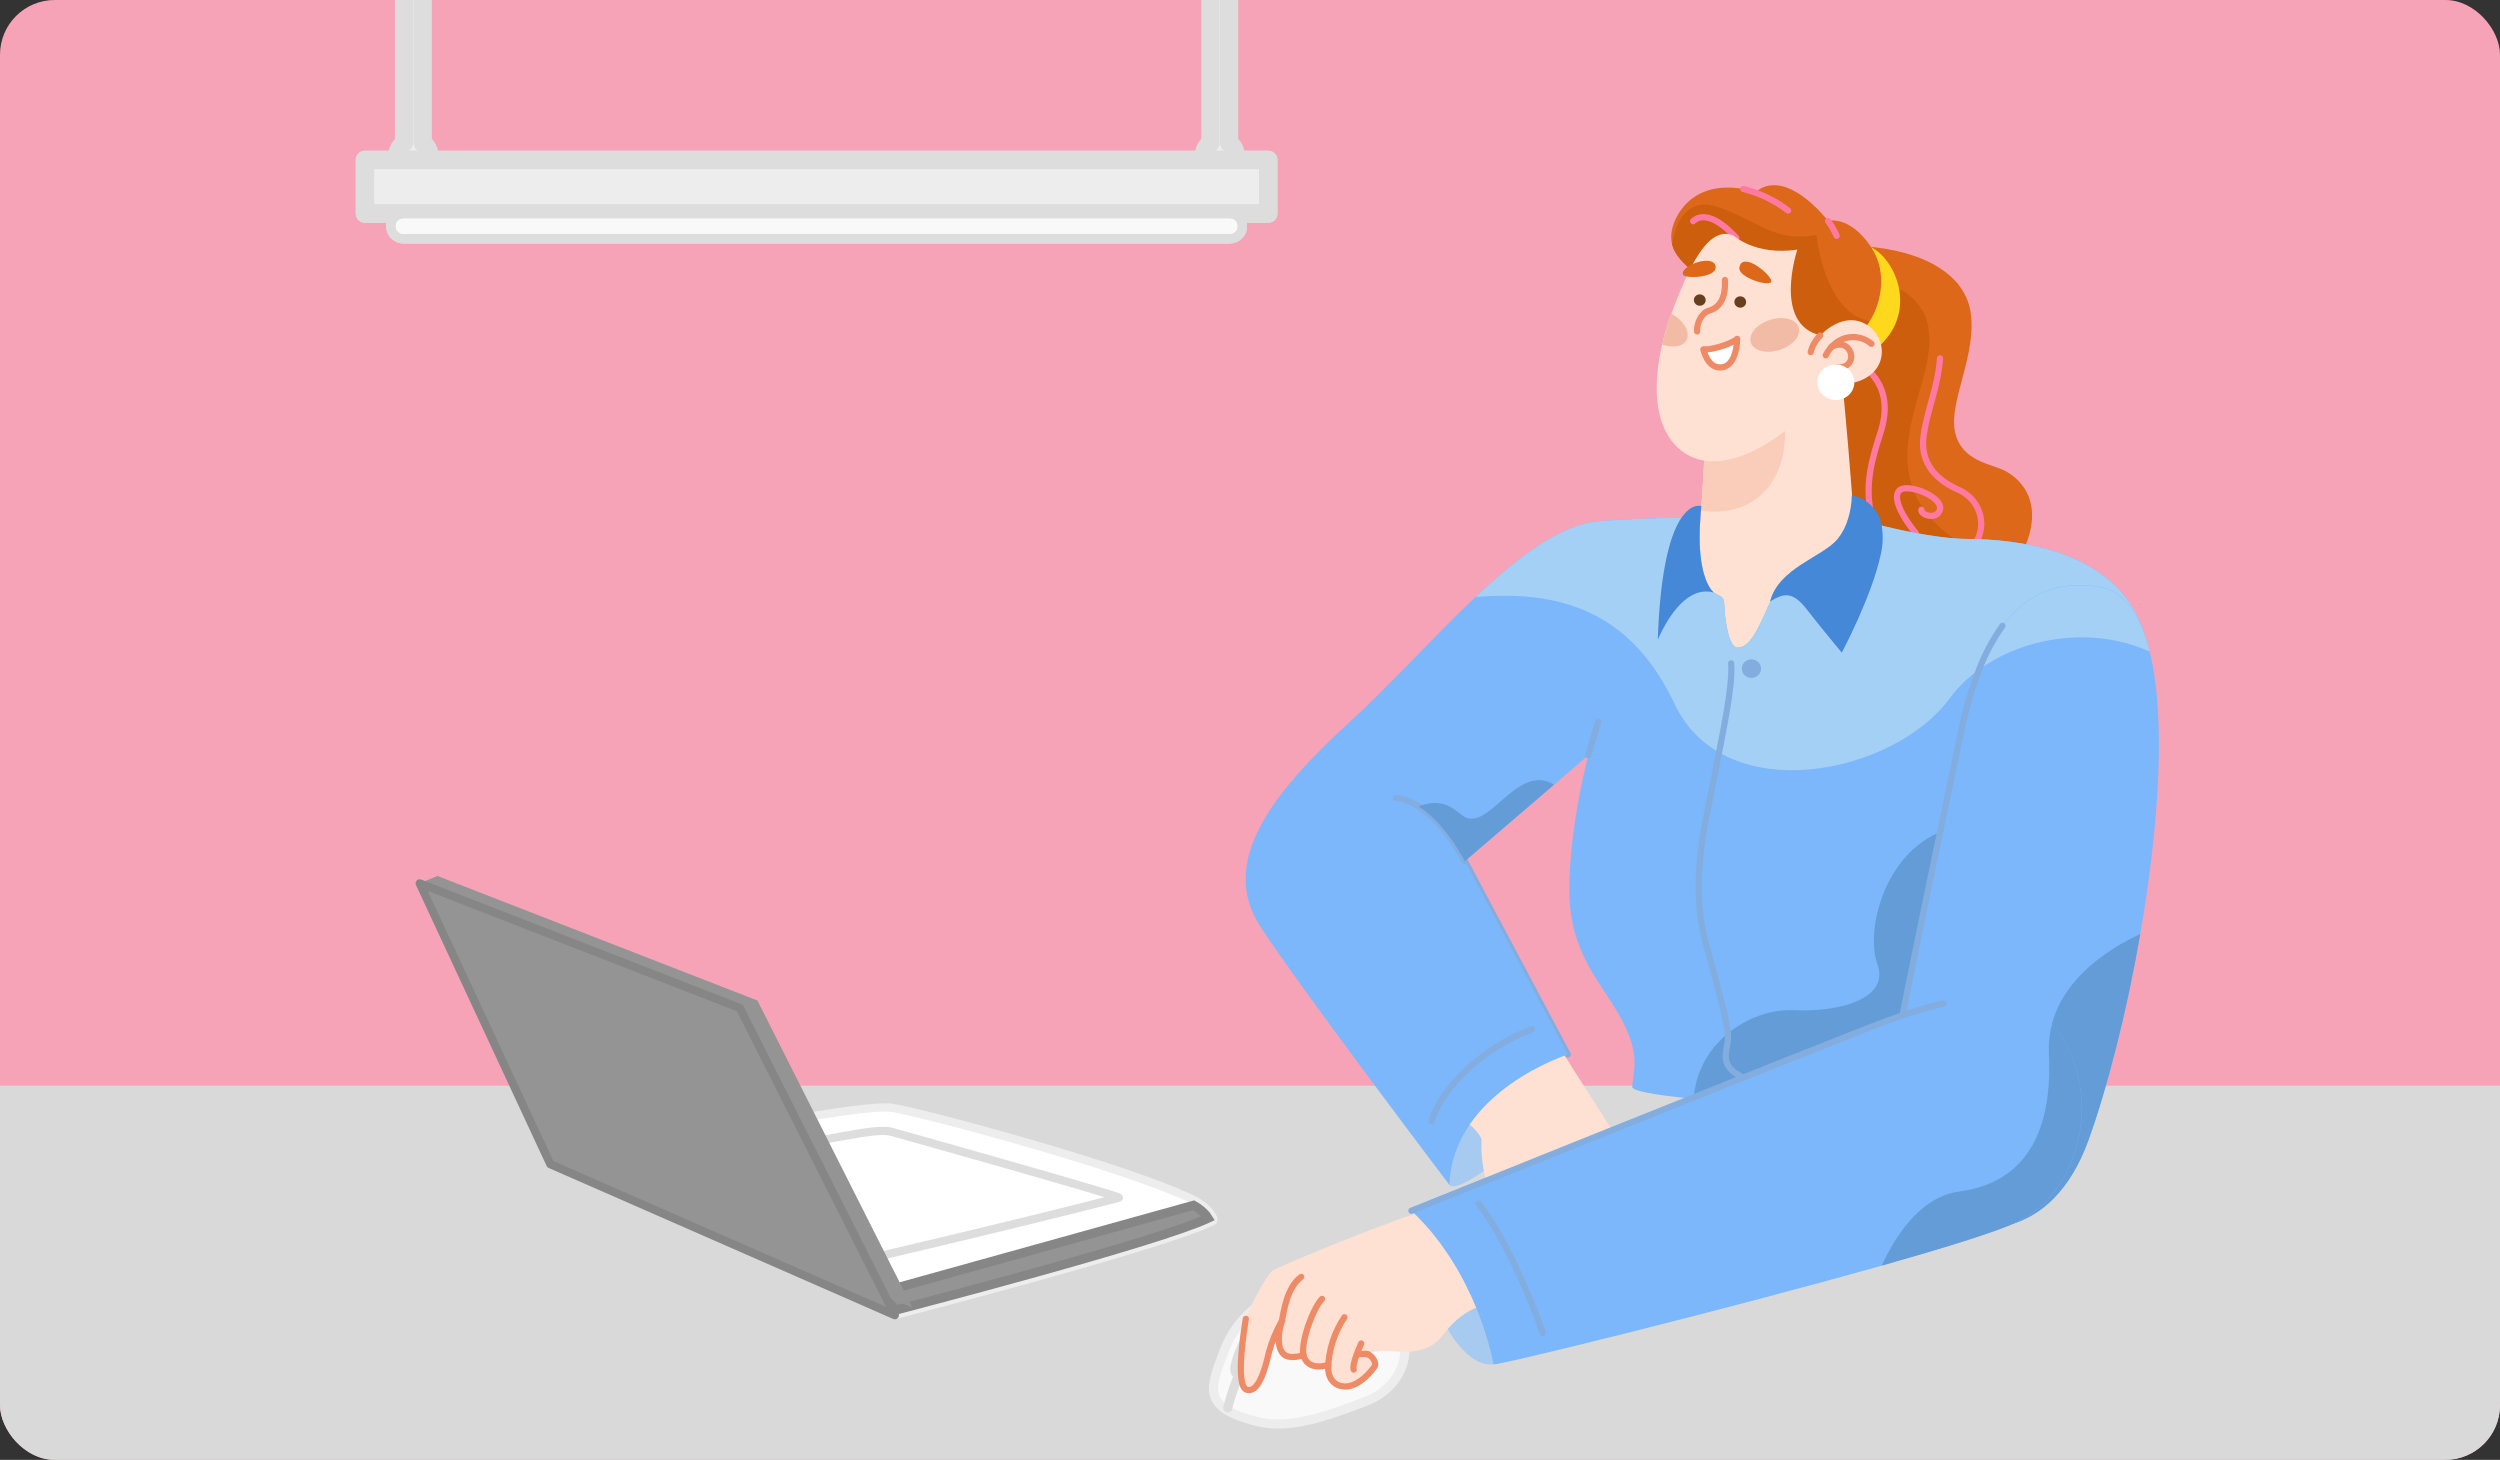 <svg width="274" height="160" viewBox="0 0 274 160" fill="none" xmlns="http://www.w3.org/2000/svg">
<rect x="0" y="0" width="274" height="160" fill="#333333" stroke="none"/>
<g clip-path="url(#clip0_39850_15286)">
<rect width="274" height="160" rx="6" fill="#F6A3B8"/>
<rect y="119" width="315" height="43" fill="#D9D9D9"/>
<path d="M132.919 133.826C127.847 136.436 98.075 144.126 98.075 144.126L95.349 141.445L77.949 124.344C77.949 124.344 94.554 121.029 97.651 121.4C100.239 121.712 123.459 127.864 130.878 131.544C132.329 132.281 133.293 133.636 132.919 133.826Z" fill="white" stroke="#EDEDED" stroke-width="0.9" stroke-linecap="round" stroke-linejoin="round"/>
<path d="M78.702 126.999C91.068 124.92 95.939 123.566 97.685 124.04C99.432 124.515 123.029 131.169 122.633 131.272C111.555 134.156 91.809 138.748 91.809 138.748L78.702 126.999Z" fill="white" stroke="#DDDDDD" stroke-width="0.9" stroke-linecap="round" stroke-linejoin="round"/>
<path d="M130.818 132.097C131.404 132.417 131.892 132.843 132.198 133.211C132.295 133.328 132.366 133.432 132.416 133.515C131.083 134.141 128.46 135.042 125.186 136.059C121.689 137.144 117.497 138.349 113.46 139.473C109.425 140.596 105.546 141.639 102.677 142.4C101.243 142.781 100.06 143.091 99.237 143.307C98.826 143.414 98.504 143.498 98.285 143.555C98.263 143.56 98.243 143.565 98.223 143.57L96.315 141.694L130.818 132.097Z" fill="#949494" stroke="#868686"/>
<path d="M47.928 96L83.015 109.659L100.003 143.325L62.241 126.776L46 96.821L47.928 96Z" fill="#949494"/>
<path d="M46 96.82L81.086 110.479L98.075 144.146L60.316 127.596L46 96.82Z" fill="#949494" stroke="#868686" stroke-width="0.9" stroke-linecap="round" stroke-linejoin="round"/>
<path d="M137.618 155.761C131.57 154.191 132.658 152.042 134.239 147.886C135.821 143.731 140.637 139.654 148.144 141.425C155.652 143.197 155.652 151.247 149.79 153.546C143.928 155.846 140.683 156.555 137.618 155.761Z" fill="#F9F9F9" stroke="#EDEDED" stroke-linecap="round" stroke-linejoin="round"/>
<path d="M136.111 149.867C135.474 151.284 134.953 152.769 134.556 154.301L136.111 149.867Z" fill="#F9F9F9"/>
<path d="M136.111 149.867C135.474 151.284 134.953 152.769 134.556 154.301" stroke="#DDDDDD" stroke-linecap="round" stroke-linejoin="round"/>
<path d="M138.963 147.507C138.371 148.479 137.698 149.39 136.951 150.23C136.097 151.139 135.185 150.778 135.353 149.813C135.669 148.292 136.337 146.88 137.294 145.709C137.523 145.514 137.811 145.417 138.103 145.436C138.394 145.454 138.669 145.587 138.875 145.81C139.081 146.032 139.204 146.327 139.22 146.64C139.237 146.954 139.145 147.262 138.963 147.507Z" fill="#F9F9F9" stroke="#DDDDDD" stroke-linecap="round" stroke-linejoin="round"/>
<path d="M220.241 62.919C219.667 63.717 218.858 64.331 217.917 64.682C211.349 67.297 197.082 61.039 197.091 60.868C197.099 60.698 195.389 37.655 199.795 29.61C200.624 28.103 201.666 27.127 202.969 26.941C209.62 27.064 215.215 29.504 215.967 34.158C216.719 38.813 213.572 43.984 214.261 47.303C214.95 50.621 218.386 50.854 219.797 51.624C222.35 53.011 224.63 56.601 220.241 62.919Z" fill="#DD6819"/>
<path d="M217.918 64.685C211.349 67.3 197.083 61.041 197.091 60.871C197.099 60.7 195.389 37.658 199.795 29.613C210.638 30.513 212.257 34.452 211.185 39.752C210.048 45.385 205.724 52.975 214.057 58.988C216.57 60.807 217.643 62.792 217.918 64.685Z" fill="#CC5E0D"/>
<path d="M205.237 41.08C206.741 42.866 206.87 45.03 206.101 47.424C205.331 49.819 204.149 53.316 205.237 56.879" stroke="#FF79A0" stroke-width="0.68" stroke-linecap="round" stroke-linejoin="round"/>
<path d="M212.625 39.273C212.388 42.518 211.263 44.705 210.828 47.75C210.393 50.795 212.274 52.653 214.716 53.712C215.728 54.175 216.51 55.004 216.89 56.017C217.271 57.031 217.219 58.147 216.747 59.121" stroke="#FF79A0" stroke-width="0.68" stroke-linecap="round" stroke-linejoin="round"/>
<path d="M209.957 58.416C207.693 55.633 207.321 53.657 208.759 53.521C210.197 53.385 212.952 54.698 212.612 55.868C212.272 57.038 210.477 56.449 210.581 55.873" stroke="#FF79A0" stroke-width="0.68" stroke-linecap="round" stroke-linejoin="round"/>
<path d="M198.02 73.502C191.069 76.587 186.286 73.092 185.82 69.447C185.518 67.06 186.023 61.616 186.436 55.953C186.649 52.99 186.845 49.958 186.881 47.284C186.901 46.865 186.921 46.461 186.94 46.062C187.747 29.189 200.964 33.742 201.74 40.326C202.231 44.504 202.894 52.811 203.202 57.19C203.511 61.57 204.991 70.419 198.02 73.502Z" fill="#FFE1D3"/>
<path d="M186.435 55.953C186.648 52.99 186.844 49.958 186.88 47.284C186.9 46.865 186.92 46.461 186.939 46.061C190.279 46.065 195.565 46.162 195.565 46.162C196.223 52.789 192.119 56.85 186.435 55.953Z" fill="#FACCBA"/>
<path d="M158.853 129.861C159.423 130.792 164.035 127.668 165.405 125.781L161.169 119.563C161.169 119.563 157.221 127.161 158.853 129.861Z" fill="#A7CAF0"/>
<path d="M170.611 114.285C175.792 122.73 178.251 125.436 178.489 128.86C178.726 132.284 176.837 140.664 172.833 141.902C168.829 143.141 160.033 136.72 159.754 135.335C159.475 133.95 163.757 134.755 165.728 135.782C165.728 135.782 162.116 130.629 162.383 125.062C162.451 123.635 157.256 120.579 157.256 120.579C157.256 120.579 162.278 108.052 170.611 114.285Z" fill="#FFE1D3"/>
<path d="M160.55 94.383L163.387 99.713L171.828 115.574" stroke="#83ADDF" stroke-width="0.68" stroke-linecap="round" stroke-linejoin="round"/>
<path d="M223.546 121.914C222.216 122.109 214.86 121.986 206.492 121.683C193.822 121.204 178.84 120.238 178.894 119.112C178.978 117.349 179.857 115.741 177.753 111.769C175.648 107.796 172.003 104.6 172 97.555C171.997 90.51 174.084 82.769 174.084 82.769L170.329 86.007L160.551 94.38L163.388 99.711L171.828 115.572C171.828 115.572 159.232 119.607 158.852 129.86C158.852 129.86 142.868 108.776 138.16 101.594C133.452 94.411 139.556 86.75 148.082 78.986C152.329 75.108 157.044 69.836 161.713 65.431C166.382 61.026 171.044 57.5 175.199 57.128C177.55 56.918 180.8 56.795 184.296 56.738C184.977 56.722 185.663 56.711 186.359 56.705C185.842 63.579 187.848 64.949 187.848 64.949C188.834 65.572 188.953 65.309 188.989 66.468C189.025 67.627 189.425 70.927 190.403 70.974C191.755 71.039 192.729 68.947 194.021 65.913C194.953 62.257 199.763 61.042 201.389 59.109C201.954 58.412 202.364 57.611 202.593 56.755L203.156 56.782C204.032 57.033 205.09 57.323 206.249 57.608C209.26 58.348 212.967 59.072 216.003 59.081C220.028 59.098 231.779 59.89 234.852 68.986C234.852 68.986 234.851 69.01 234.851 69.025C234.979 69.412 235.092 69.817 235.194 70.237C235.269 70.568 235.333 70.932 235.385 71.325C236.903 83.096 226.793 121.425 223.546 121.914Z" fill="#7BB7FA"/>
<path d="M213.66 90.843C206.659 92.837 204.378 101.897 205.762 105.654C207.146 109.411 201.735 110.958 196.655 110.715C190.804 110.435 183.565 116.02 186.139 124.629L216.655 112.908L213.66 90.843Z" fill="#649CD8"/>
<path d="M235.619 71.424C235.55 71.386 235.47 71.358 235.401 71.325C229.263 68.649 221.872 69.799 216.928 73.37C215.674 74.262 214.574 75.337 213.668 76.558C207.557 84.902 189.005 88.731 183.528 77.147C179.093 67.756 171.946 64.538 161.713 65.435C166.392 61.031 171.044 57.504 175.199 57.132C177.55 56.922 180.8 56.799 184.296 56.742C184.977 56.726 185.663 56.715 186.359 56.709C185.842 63.583 187.848 64.953 187.848 64.953C188.834 65.576 188.953 65.313 188.989 66.472C189.025 67.631 189.425 70.931 190.403 70.978C191.755 71.042 192.729 68.951 194.021 65.917C194.953 62.261 199.763 61.046 201.389 59.113C201.954 58.416 202.364 57.615 202.593 56.759L203.156 56.785C204.032 57.037 205.09 57.327 206.249 57.612C209.26 58.352 212.967 59.076 216.003 59.085C220.028 59.102 231.779 59.894 234.852 68.99C234.852 68.99 234.851 69.014 234.85 69.029C235.163 69.809 235.42 70.61 235.619 71.424Z" fill="#A4D0F5"/>
<path d="M191.908 74.302C192.493 74.33 192.989 73.897 193.016 73.334C193.043 72.772 192.591 72.293 192.006 72.266C191.421 72.237 190.925 72.671 190.899 73.233C190.872 73.795 191.324 74.274 191.908 74.302Z" fill="#83ADDF"/>
<path d="M189.736 72.702C189.919 75.454 188.806 80.244 187.899 85.097C186.991 89.951 185.064 96.596 187.013 103.607C188.962 110.618 189.372 112.762 189.393 113.607C189.422 115.108 188.155 116.761 191.047 118.08" stroke="#83ADDF" stroke-width="0.68" stroke-linecap="round" stroke-linejoin="round"/>
<path d="M187.848 64.948C185.063 64.17 182.899 67.377 181.691 70.116C181.971 62.045 183.161 58.387 184.296 56.737C185.431 55.088 186.475 55.46 186.475 55.46C186.423 55.897 186.388 56.31 186.359 56.704C185.843 63.563 187.848 64.948 187.848 64.948Z" fill="#4588D7"/>
<path d="M206.127 60.785C205.157 65.343 201.86 71.531 201.86 71.531C201.86 71.531 199.603 68.826 198.025 66.788C196.448 64.75 195.465 65.025 194.005 65.922C194.937 62.266 199.747 61.051 201.373 59.117C201.938 58.421 202.348 57.619 202.577 56.763C202.815 55.956 202.944 55.122 202.96 54.282C203.792 54.449 204.553 54.857 205.138 55.452C205.723 56.046 206.105 56.799 206.233 57.607C206.408 58.664 206.372 59.743 206.127 60.785Z" fill="#4588D7"/>
<path d="M156.905 122.904C157.601 120.037 161.678 115.165 167.889 112.796" stroke="#83ADDF" stroke-width="0.68" stroke-linecap="round" stroke-linejoin="round"/>
<path d="M153.007 87.465C153.898 87.558 154.749 87.873 155.476 88.379C156.955 89.304 158.733 91.083 160.55 94.383" stroke="#83ADDF" stroke-width="0.68" stroke-linecap="round" stroke-linejoin="round"/>
<path d="M174.084 82.77L175.169 79.082" stroke="#83ADDF" stroke-width="0.68" stroke-linecap="round" stroke-linejoin="round"/>
<path d="M170.33 85.992L160.551 94.38C158.734 91.081 156.936 89.301 155.477 88.376C157.953 87.445 159.103 88.457 160.239 89.347C163.047 91.561 166.181 83.479 170.33 85.992Z" fill="#649CD8"/>
<path d="M234.575 102.366C233.069 111.023 230.941 119.324 228.882 124.996C224.912 135.917 216.245 136.137 210.837 132.334C207.703 130.124 205.66 126.564 206.27 122.947C206.327 122.588 206.403 122.167 206.493 121.683C207.863 114.269 212.3 92.532 214.937 80.179C215.409 77.855 216.076 75.572 216.929 73.352C219.957 65.685 224.51 63.486 229.945 64.288C232.193 64.621 233.787 66.318 234.853 68.971C234.853 68.971 234.852 68.995 234.852 69.01C235.159 69.793 235.411 70.594 235.605 71.409C237.453 78.84 236.561 90.891 234.575 102.366Z" fill="#7BB7FA"/>
<path d="M234.574 102.366C233.068 111.023 230.94 119.323 228.881 124.995C224.911 135.917 216.244 136.137 210.836 132.334C211.928 131.416 213.267 130.813 214.702 130.595C221.053 129.757 225.028 125.294 224.563 115.508C224.187 108.079 231.174 103.936 234.574 102.366Z" fill="#649CD8"/>
<path d="M235.619 71.423C235.55 71.385 235.47 71.357 235.4 71.324C229.263 68.648 221.872 69.798 216.928 73.369C219.955 65.703 224.508 63.504 229.943 64.306C232.192 64.638 233.786 66.335 234.852 68.989C234.852 68.989 234.851 69.013 234.85 69.028C235.162 69.808 235.419 70.609 235.619 71.423Z" fill="#A4D0F5"/>
<path d="M208.512 111.284C210.448 101.612 213.148 88.682 214.936 80.18C215.408 77.855 216.074 75.572 216.928 73.352C217.566 71.669 218.421 70.07 219.471 68.592" stroke="#83ADDF" stroke-width="0.68" stroke-linecap="round" stroke-linejoin="round"/>
<path d="M163.695 149.523C161.007 149.883 158.49 145.93 157.711 143.534C156.932 141.139 164.1 140.423 164.1 140.423C164.1 140.423 166.067 147.806 163.695 149.523Z" fill="#A7CAF0"/>
<path d="M157.921 132.14C152.634 133.562 140.146 138.813 139.469 139.268C138.793 139.724 136.643 143.898 136.542 144.538C136.44 145.177 135.326 151.803 136.602 152.293C137.878 152.784 138.664 150.049 139.035 148.348C139.371 147.087 139.867 145.871 140.513 144.728C140.513 144.728 139.594 147.384 140.701 148.428C141.343 149.035 142.864 148.531 142.864 148.531C142.864 148.531 143.145 150.307 145.571 149.588C145.571 149.588 145.34 151.447 146.892 151.888C148.445 152.328 149.995 150.713 150.666 149.749C150.905 149.424 150.389 148.413 149.66 148.378C149.66 148.378 150.328 148.005 152.278 148.098C154.228 148.192 156.548 148.41 158.141 146.314C159.734 144.217 161.465 143.265 162.87 142.986L157.921 132.14Z" fill="#FFE1D3"/>
<path d="M136.542 144.54C136.435 145.184 135.326 151.805 136.602 152.296C137.878 152.787 138.664 150.051 139.035 148.35C139.371 147.089 139.867 145.873 140.513 144.73C140.513 144.73 139.594 147.386 140.701 148.43C141.343 149.037 142.864 148.534 142.864 148.534C142.864 148.534 143.145 150.31 145.571 149.591C145.571 149.591 145.34 151.45 146.892 151.89C148.445 152.331 149.995 150.716 150.666 149.752C150.905 149.426 150.389 148.415 149.66 148.38" stroke="#EF8A66" stroke-width="0.68" stroke-linecap="round" stroke-linejoin="round"/>
<path d="M149.947 148.441C149.553 148.366 149.148 148.373 148.758 148.462" stroke="#EF8A66" stroke-width="0.68" stroke-linecap="round" stroke-linejoin="round"/>
<path d="M149.186 147.246C148.75 148.201 148.192 149.669 148.364 150.106" stroke="#EF8A66" stroke-width="0.68" stroke-linecap="round" stroke-linejoin="round"/>
<path d="M145.559 149.954C145.618 147.97 146.237 146.04 147.349 144.372" stroke="#EF8A66" stroke-width="0.68" stroke-linecap="round" stroke-linejoin="round"/>
<path d="M142.865 148.53C142.555 147.051 143.903 143.39 144.892 142.354" stroke="#EF8A66" stroke-width="0.68" stroke-linecap="round" stroke-linejoin="round"/>
<path d="M140.508 144.726C140.702 143.759 141.037 141.105 142.61 139.945" stroke="#EF8A66" stroke-width="0.68" stroke-linecap="round" stroke-linejoin="round"/>
<path d="M220.766 134.076C218.457 135.108 212.958 136.807 206.236 138.712C189.01 143.585 163.748 149.791 163.695 149.525C163.621 149.156 161.892 139.455 154.691 132.7C154.691 132.7 190.288 118.361 201.687 113.883C208.533 111.194 219.031 106.57 224.319 111.7C224.514 111.885 224.697 112.08 224.87 112.278C230.534 118.589 228.73 130.508 220.766 134.076Z" fill="#7BB7FA"/>
<path d="M220.765 134.076C218.457 135.108 212.958 136.808 206.236 138.712C207.546 135.845 210.324 131.174 214.702 130.598C221.053 129.76 225.029 125.297 224.563 115.511C224.508 114.424 224.616 113.335 224.886 112.279C230.534 118.589 228.73 130.508 220.765 134.076Z" fill="#649CD8"/>
<path d="M154.691 132.698C154.691 132.698 190.288 118.359 201.688 113.881C204.958 112.597 209.062 110.87 213.044 109.977" stroke="#83ADDF" stroke-width="0.68" stroke-linecap="round" stroke-linejoin="round"/>
<path d="M162.055 131.918C166.027 137.083 169.088 146.095 169.088 146.095" stroke="#83ADDF" stroke-width="0.68" stroke-linecap="round" stroke-linejoin="round"/>
<path d="M205.09 27.099C208.176 28.712 210.479 35.222 204.703 38.896C198.927 42.569 201.925 33.28 202.071 33.106C202.216 32.933 202.668 27.203 205.09 27.099Z" fill="#FED81D"/>
<path d="M204.898 35.226C204.639 35.654 204.293 36.027 203.881 36.325C203.881 36.325 197.683 40.007 194.041 37.709C190.399 35.411 186.056 30.165 186.056 30.165C184.427 28.876 183.55 27.887 183.266 26.814C183.13 26.261 183.128 25.687 183.26 25.134C183.659 23.269 185.937 19.16 192.473 21.035C192.473 21.035 193.701 19.678 196.046 20.644C198.391 21.611 200.348 24.214 200.348 24.214C200.348 24.214 202.711 23.531 205.084 27.097C206.955 29.91 206.114 33.38 204.898 35.226Z" fill="#DD6819"/>
<path d="M204.898 35.228C204.638 35.656 204.292 36.029 203.881 36.327C203.881 36.327 197.683 40.009 194.041 37.711C190.399 35.413 186.055 30.167 186.055 30.167C184.426 28.878 183.549 27.889 183.266 26.816C183.716 23.767 185.29 21.645 188.341 22.709C192.666 24.219 194.672 26.654 199.092 25.738C199.092 25.738 199.8 34.081 204.898 35.228Z" fill="#CC5E0D"/>
<path d="M185.567 24.241C186.397 23.451 188.012 23.562 190.298 26.078" stroke="#FF79A0" stroke-width="0.68" stroke-linecap="round" stroke-linejoin="round"/>
<path d="M191.068 20.709C192.857 21.158 194.529 21.963 195.976 23.073" stroke="#FF79A0" stroke-width="0.68" stroke-linecap="round" stroke-linejoin="round"/>
<path d="M200.353 24.225C200.735 24.727 201.05 25.273 201.29 25.851" stroke="#FF79A0" stroke-width="0.68" stroke-linecap="round" stroke-linejoin="round"/>
<path d="M200.759 42.157C195.079 49.121 188.002 52.727 184.004 49.167C181.052 46.55 181.267 41.635 182.181 37.709C182.446 36.567 182.783 35.442 183.19 34.34C183.225 34.244 183.265 34.153 183.3 34.062C184.789 30.228 186.993 24.475 190.035 25.836C190.035 25.836 192.357 28.037 196.989 27.36C196.989 27.36 194.237 35.528 199.525 36.757C199.525 36.757 202.02 33.947 204.656 35.631C207.292 37.315 207.079 42.397 200.759 42.157Z" fill="#FFE1D3"/>
<path d="M190.085 33.064C190.078 33.187 190.11 33.31 190.175 33.417C190.241 33.523 190.338 33.609 190.454 33.662C190.57 33.716 190.7 33.735 190.827 33.718C190.955 33.7 191.073 33.647 191.169 33.564C191.264 33.482 191.332 33.373 191.363 33.254C191.394 33.134 191.388 33.008 191.344 32.891C191.301 32.775 191.222 32.673 191.119 32.599C191.015 32.525 190.892 32.483 190.763 32.476C190.592 32.468 190.425 32.525 190.298 32.635C190.171 32.745 190.094 32.9 190.085 33.064Z" fill="#683F1D"/>
<path d="M185.648 32.851C185.641 32.974 185.673 33.097 185.738 33.204C185.804 33.31 185.901 33.396 186.017 33.45C186.133 33.503 186.263 33.522 186.39 33.505C186.518 33.487 186.636 33.434 186.732 33.351C186.827 33.269 186.895 33.161 186.926 33.041C186.957 32.921 186.951 32.795 186.907 32.678C186.864 32.562 186.785 32.46 186.682 32.386C186.578 32.312 186.455 32.27 186.326 32.264C186.155 32.255 185.988 32.312 185.861 32.422C185.734 32.533 185.657 32.687 185.648 32.851Z" fill="#683F1D"/>
<path d="M199.494 36.774C198.981 37.278 198.621 37.907 198.452 38.594" stroke="#EF8A66" stroke-width="0.68" stroke-linecap="round" stroke-linejoin="round"/>
<path d="M200.101 38.941C201.342 36.559 203.77 36.529 205.111 37.682" stroke="#EF8A66" stroke-width="0.68" stroke-linecap="round" stroke-linejoin="round"/>
<path d="M200.717 38.03C202.936 36.755 204.024 40.434 201.208 40.299" stroke="#EF8A66" stroke-width="0.68" stroke-linecap="round" stroke-linejoin="round"/>
<path d="M184.445 30.07C184.588 30.594 188.062 30.463 188.036 29.295C187.98 27.725 184.178 29.076 184.445 30.07Z" fill="#DD6819"/>
<path d="M190.634 29.334C190.472 30.376 193.772 31.437 194.113 30.902C194.453 30.367 190.937 27.357 190.634 29.334Z" fill="#DD6819"/>
<path d="M186.004 36.325C185.949 35.346 186.539 34.276 187.28 34.063C188.021 33.849 189.183 33.226 189.051 30.686" stroke="#EF8A66" stroke-width="0.68" stroke-linecap="round" stroke-linejoin="round"/>
<path d="M186.687 38.293C187.984 38.355 190.051 37.507 190.393 37.137C190.393 37.137 190.402 40.14 188.629 40.27C187.136 40.384 186.687 38.293 186.687 38.293Z" fill="white" stroke="#EF8A66" stroke-width="0.68" stroke-linecap="round" stroke-linejoin="round"/>
<path d="M201.12 43.841C202.236 43.895 203.183 43.068 203.234 41.994C203.285 40.921 202.422 40.008 201.306 39.954C200.19 39.901 199.243 40.728 199.192 41.801C199.14 42.874 200.004 43.788 201.12 43.841Z" fill="white"/>
<path d="M197.127 35.827C197.455 36.721 196.558 37.84 195.113 38.327C193.668 38.815 192.237 38.487 191.904 37.593C191.571 36.698 192.473 35.574 193.918 35.087C195.363 34.6 196.794 34.932 197.127 35.827Z" fill="#F2BBA5"/>
<path d="M184.776 37.382C184.339 38.035 183.262 38.154 182.169 37.746C182.434 36.603 182.771 35.478 183.178 34.376L183.406 34.509C184.698 35.294 185.312 36.588 184.776 37.382Z" fill="#F2BBA5"/>
<path d="M44.288 -35V15.675C44.066 15.828 43.885 16.03 43.76 16.263C43.635 16.496 43.57 16.754 43.569 17.015V18.397C43.57 18.659 43.635 18.917 43.76 19.15C43.885 19.383 44.066 19.584 44.288 19.738V21.705H46.333V19.738C46.556 19.585 46.737 19.383 46.863 19.15C46.989 18.917 47.055 18.659 47.056 18.397V17.015C47.055 16.753 46.989 16.495 46.863 16.262C46.737 16.029 46.556 15.828 46.333 15.675V-35" fill="#EDEDED"/>
<path d="M44.288 -35V15.675C44.066 15.828 43.885 16.03 43.76 16.263C43.635 16.496 43.57 16.754 43.569 17.015V18.397C43.57 18.659 43.635 18.917 43.76 19.15C43.885 19.383 44.066 19.584 44.288 19.738V21.705H46.333V19.738C46.556 19.585 46.737 19.383 46.863 19.15C46.989 18.917 47.055 18.659 47.056 18.397V17.015C47.055 16.753 46.989 16.495 46.863 16.262C46.737 16.029 46.556 15.828 46.333 15.675V-35" fill="#EDEDED"/>
<path d="M44.288 -35V15.675C44.066 15.828 43.885 16.03 43.76 16.263C43.635 16.496 43.57 16.754 43.569 17.015V18.397C43.57 18.659 43.635 18.917 43.76 19.15C43.885 19.383 44.066 19.584 44.288 19.738V21.705H46.333V19.738C46.556 19.585 46.737 19.383 46.863 19.15C46.989 18.917 47.055 18.659 47.056 18.397V17.015C47.055 16.753 46.989 16.495 46.863 16.262C46.737 16.029 46.556 15.828 46.333 15.675V-35" fill="#EDEDED"/>
<path d="M44.288 -35V15.675C44.066 15.828 43.885 16.03 43.76 16.263C43.635 16.496 43.57 16.754 43.569 17.015V18.397C43.57 18.659 43.635 18.917 43.76 19.15C43.885 19.383 44.066 19.584 44.288 19.738V21.705H46.333V19.738C46.556 19.585 46.737 19.383 46.863 19.15C46.989 18.917 47.055 18.659 47.056 18.397V17.015C47.055 16.753 46.989 16.495 46.863 16.262C46.737 16.029 46.556 15.828 46.333 15.675V-35" fill="#EDEDED"/>
<path d="M44.288 -35V15.675C44.066 15.828 43.885 16.03 43.76 16.263C43.635 16.496 43.57 16.754 43.569 17.015V18.397C43.57 18.659 43.635 18.917 43.76 19.15C43.885 19.383 44.066 19.584 44.288 19.738V21.705H46.333V19.738C46.556 19.585 46.737 19.383 46.863 19.15C46.989 18.917 47.055 18.659 47.056 18.397V17.015C47.055 16.753 46.989 16.495 46.863 16.262C46.737 16.029 46.556 15.828 46.333 15.675V-35" fill="#EDEDED"/>
<path d="M44.288 -35V15.675C44.066 15.828 43.885 16.03 43.76 16.263C43.635 16.496 43.57 16.754 43.569 17.015V18.397C43.57 18.659 43.635 18.917 43.76 19.15C43.885 19.383 44.066 19.584 44.288 19.738V21.705H46.333V19.738C46.556 19.585 46.737 19.383 46.863 19.15C46.989 18.917 47.055 18.659 47.056 18.397V17.015C47.055 16.753 46.989 16.495 46.863 16.262C46.737 16.029 46.556 15.828 46.333 15.675V-35" fill="#EDEDED"/>
<path d="M44.288 -35V15.675C44.066 15.828 43.885 16.03 43.76 16.263C43.635 16.496 43.57 16.754 43.569 17.015V18.397C43.57 18.659 43.635 18.917 43.76 19.15C43.885 19.383 44.066 19.584 44.288 19.738V21.705H46.333V19.738C46.556 19.585 46.737 19.383 46.863 19.15C46.989 18.917 47.055 18.659 47.056 18.397V17.015C47.055 16.753 46.989 16.495 46.863 16.262C46.737 16.029 46.556 15.828 46.333 15.675V-35" stroke="#DDDDDD" stroke-width="2" stroke-linecap="round" stroke-linejoin="round"/>
<path d="M132.667 -35V15.675C132.444 15.828 132.262 16.029 132.137 16.262C132.011 16.495 131.945 16.753 131.944 17.015V18.397C131.945 18.659 132.011 18.917 132.137 19.15C132.262 19.383 132.444 19.585 132.667 19.738V21.705H134.711V19.738C134.934 19.584 135.115 19.383 135.24 19.15C135.365 18.917 135.43 18.659 135.431 18.397V17.015C135.43 16.754 135.365 16.496 135.24 16.263C135.115 16.03 134.934 15.828 134.711 15.675V-35" fill="#EDEDED"/>
<path d="M132.667 -35V15.675C132.444 15.828 132.262 16.029 132.137 16.262C132.011 16.495 131.945 16.753 131.944 17.015V18.397C131.945 18.659 132.011 18.917 132.137 19.15C132.262 19.383 132.444 19.585 132.667 19.738V21.705H134.711V19.738C134.934 19.584 135.115 19.383 135.24 19.15C135.365 18.917 135.43 18.659 135.431 18.397V17.015C135.43 16.754 135.365 16.496 135.24 16.263C135.115 16.03 134.934 15.828 134.711 15.675V-35" fill="#EDEDED"/>
<path d="M132.667 -35V15.675C132.444 15.828 132.262 16.029 132.137 16.262C132.011 16.495 131.945 16.753 131.944 17.015V18.397C131.945 18.659 132.011 18.917 132.137 19.15C132.262 19.383 132.444 19.585 132.667 19.738V21.705H134.711V19.738C134.934 19.584 135.115 19.383 135.24 19.15C135.365 18.917 135.43 18.659 135.431 18.397V17.015C135.43 16.754 135.365 16.496 135.24 16.263C135.115 16.03 134.934 15.828 134.711 15.675V-35" fill="#EDEDED"/>
<path d="M132.667 -35V15.675C132.444 15.828 132.262 16.029 132.137 16.262C132.011 16.495 131.945 16.753 131.944 17.015V18.397C131.945 18.659 132.011 18.917 132.137 19.15C132.262 19.383 132.444 19.585 132.667 19.738V21.705H134.711V19.738C134.934 19.584 135.115 19.383 135.24 19.15C135.365 18.917 135.43 18.659 135.431 18.397V17.015C135.43 16.754 135.365 16.496 135.24 16.263C135.115 16.03 134.934 15.828 134.711 15.675V-35" fill="#EDEDED"/>
<path d="M132.667 -35V15.675C132.444 15.828 132.262 16.029 132.137 16.262C132.011 16.495 131.945 16.753 131.944 17.015V18.397C131.945 18.659 132.011 18.917 132.137 19.15C132.262 19.383 132.444 19.585 132.667 19.738V21.705H134.711V19.738C134.934 19.584 135.115 19.383 135.24 19.15C135.365 18.917 135.43 18.659 135.431 18.397V17.015C135.43 16.754 135.365 16.496 135.24 16.263C135.115 16.03 134.934 15.828 134.711 15.675V-35" fill="#EDEDED"/>
<path d="M132.667 -35V15.675C132.444 15.828 132.262 16.029 132.137 16.262C132.011 16.495 131.945 16.753 131.944 17.015V18.397C131.945 18.659 132.011 18.917 132.137 19.15C132.262 19.383 132.444 19.585 132.667 19.738V21.705H134.711V19.738C134.934 19.584 135.115 19.383 135.24 19.15C135.365 18.917 135.43 18.659 135.431 18.397V17.015C135.43 16.754 135.365 16.496 135.24 16.263C135.115 16.03 134.934 15.828 134.711 15.675V-35" fill="#EDEDED"/>
<path d="M132.667 -35V15.675C132.444 15.828 132.262 16.029 132.137 16.262C132.011 16.495 131.945 16.753 131.944 17.015V18.397C131.945 18.659 132.011 18.917 132.137 19.15C132.262 19.383 132.444 19.585 132.667 19.738V21.705H134.711V19.738C134.934 19.584 135.115 19.383 135.24 19.15C135.365 18.917 135.43 18.659 135.431 18.397V17.015C135.43 16.754 135.365 16.496 135.24 16.263C135.115 16.03 134.934 15.828 134.711 15.675V-35" stroke="#DDDDDD" stroke-width="2" stroke-linecap="round" stroke-linejoin="round"/>
<path d="M139 17.527H40V23.405H139V17.527Z" fill="#EDEDED"/>
<path d="M139 17.527H40V23.405H139V17.527Z" fill="#EDEDED"/>
<path d="M139 17.527H40V23.405H139V17.527Z" fill="#EDEDED"/>
<path d="M139 17.527H40V23.405H139V17.527Z" stroke="#DDDDDD" stroke-width="2" stroke-linecap="round" stroke-linejoin="round"/>
<path d="M139 17.527H40V23.405H139V17.527Z" stroke="#DDDDDD" stroke-width="2" stroke-linecap="round" stroke-linejoin="round"/>
<path d="M139 17.527H40V23.405H139V17.527Z" stroke="#DDDDDD" stroke-width="2" stroke-linecap="round" stroke-linejoin="round"/>
<path d="M134.751 23.404H44.245C43.463 23.404 42.829 24.008 42.829 24.753V24.836C42.829 25.581 43.463 26.185 44.245 26.185H134.751C135.533 26.185 136.167 25.581 136.167 24.836V24.753C136.167 24.008 135.533 23.404 134.751 23.404Z" fill="#F9F9F9"/>
<path d="M134.751 23.404H44.245C43.463 23.404 42.829 24.008 42.829 24.753V24.836C42.829 25.581 43.463 26.185 44.245 26.185H134.751C135.533 26.185 136.167 25.581 136.167 24.836V24.753C136.167 24.008 135.533 23.404 134.751 23.404Z" fill="#F9F9F9"/>
<path d="M134.751 23.404H44.245C43.463 23.404 42.829 24.008 42.829 24.753V24.836C42.829 25.581 43.463 26.185 44.245 26.185H134.751C135.533 26.185 136.167 25.581 136.167 24.836V24.753C136.167 24.008 135.533 23.404 134.751 23.404Z" fill="#F9F9F9"/>
<path d="M134.751 23.404H44.245C43.463 23.404 42.829 24.008 42.829 24.753V24.836C42.829 25.581 43.463 26.185 44.245 26.185H134.751C135.533 26.185 136.167 25.581 136.167 24.836V24.753C136.167 24.008 135.533 23.404 134.751 23.404Z" stroke="#DDDDDD" stroke-linecap="round" stroke-linejoin="round"/>
<path d="M134.751 23.404H44.245C43.463 23.404 42.829 24.008 42.829 24.753V24.836C42.829 25.581 43.463 26.185 44.245 26.185H134.751C135.533 26.185 136.167 25.581 136.167 24.836V24.753C136.167 24.008 135.533 23.404 134.751 23.404Z" stroke="#DDDDDD" stroke-linecap="round" stroke-linejoin="round"/>
<path d="M134.751 23.404H44.245C43.463 23.404 42.829 24.008 42.829 24.753V24.836C42.829 25.581 43.463 26.185 44.245 26.185H134.751C135.533 26.185 136.167 25.581 136.167 24.836V24.753C136.167 24.008 135.533 23.404 134.751 23.404Z" stroke="#DDDDDD" stroke-linecap="round" stroke-linejoin="round"/>
</g>
<defs>
<clipPath id="clip0_39850_15286">
<rect width="274" height="160" rx="6" fill="white"/>
</clipPath>
</defs>
</svg>
